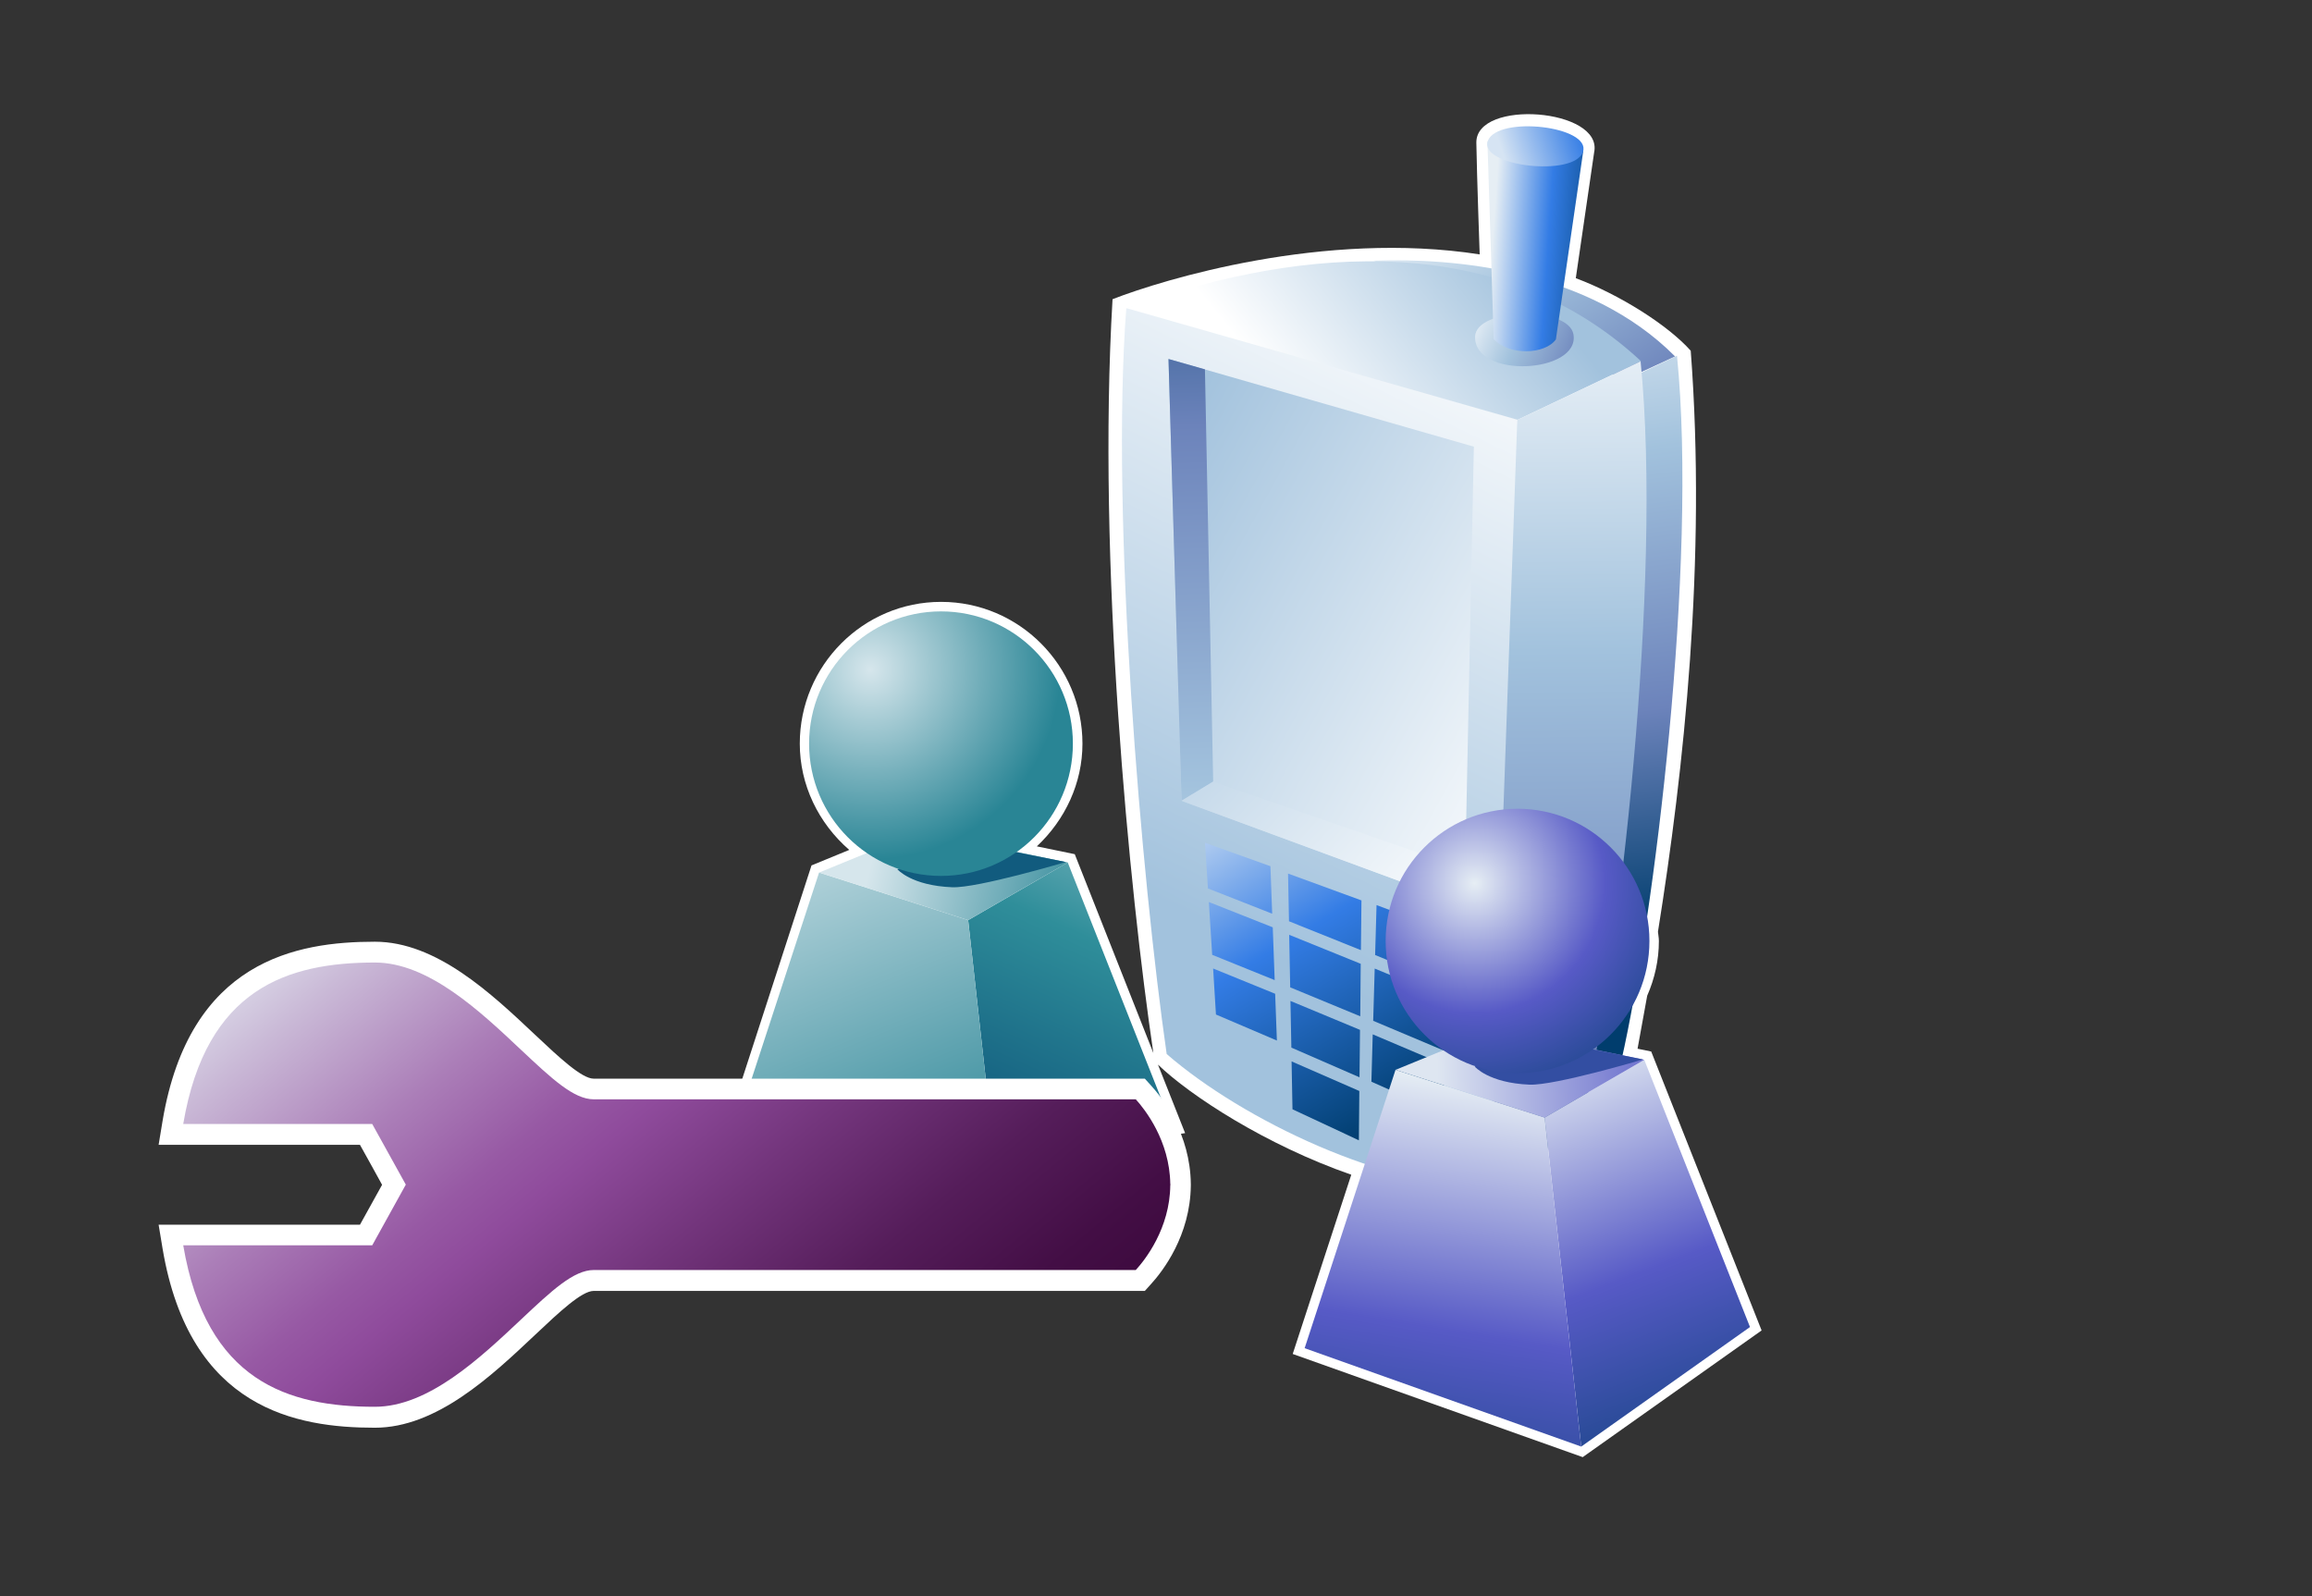 <?xml version="1.0" encoding="UTF-8"?>
<svg xmlns="http://www.w3.org/2000/svg" xmlns:xlink="http://www.w3.org/1999/xlink" contentScriptType="text/ecmascript" width="84" baseProfile="tiny" zoomAndPan="magnify" contentStyleType="text/css" viewBox="0 0 84 58" height="58" preserveAspectRatio="xMidYMid meet" version="1.1">
    <rect x="0" y="0" width="84" height="58" fill="#333333" stroke="none"/>
    <g>
        <g>
            <path fill="#ffffff" d="M 59.992 38.209 C 59.992 38.209 59.778 38.165 59.496 38.107 C 59.608 37.499 59.725 36.859 59.846 36.182 C 60.118 35.561 60.271 34.888 60.271 34.191 C 60.271 34.078 60.247 33.969 60.237 33.857 C 61.175 28.001 62.007 20.367 61.428 12.745 C 60.601 11.816 58.853 10.709 57.252 10.108 L 57.919 5.533 C 58.249 3.942 53.613 3.584 53.639 5.189 C 53.658 6.375 53.76 9.244 53.76 9.244 C 48.109 8.365 42.246 10.161 40.421 10.872 C 39.853 20.417 41.037 32.396 41.904 38.263 L 39.048 31.038 C 39.048 31.038 38.218 30.867 37.67 30.754 C 38.703 29.786 39.328 28.451 39.328 27.022 C 39.328 24.181 37.024 21.87 34.191 21.87 C 31.36 21.87 29.058 24.181 29.058 27.022 C 29.058 28.522 29.737 29.912 30.855 30.883 C 30.347 31.091 29.484 31.446 29.484 31.446 L 25.42 43.971 L 43.058 41.174 L 42.071 38.684 C 43.242 39.812 45.99 41.605 49.095 42.686 L 46.967 49.199 L 57.503 52.948 L 64.003 48.344 L 59.992 38.209 z "/>
            <linearGradient x1="-684.42" gradientTransform="matrix(1.19 0 0 -1.19 870.707 1341.639)" y1="1118.599" x2="-694.064" gradientUnits="userSpaceOnUse" y2="1098.855" xlink:type="simple" xlink:actuate="onLoad" id="XMLID_31_" xlink:show="other">
                <stop stop-color="#ffffff" offset="0"/>
                <stop stop-color="#ffffff" offset="0.05"/>
                <stop stop-color="#a2c2dd" offset="1"/>
            </linearGradient>
            <path fill="url(#XMLID_31_)" d="M 40.92 11.207 C 43.996 10.202 50.511 11.039 55.126 15.263 C 55.667 22.834 55.229 35.983 54.134 43.117 C 50.412 43.207 45.159 40.709 42.388 38.3 C 41.472 31.935 40.345 18.819 40.92 11.207 z "/>
            <linearGradient x1="-682.46" gradientTransform="matrix(1.19 0 0 -1.19 870.707 1341.639)" y1="1103.281" x2="-697.495" gradientUnits="userSpaceOnUse" y2="1111.602" xlink:type="simple" xlink:actuate="onLoad" id="XMLID_32_" xlink:show="other">
                <stop stop-color="#ffffff" offset="0"/>
                <stop stop-color="#ffffff" offset="0.05"/>
                <stop stop-color="#a2c2dd" offset="1"/>
            </linearGradient>
            <polygon fill="url(#XMLID_32_)" points="42.454,13.045 42.928,29.098 53.207,32.886 53.549,16.231   "/>
            <linearGradient x1="-694.577" gradientTransform="matrix(1.19 0 0 -1.19 870.707 1341.639)" y1="1092.498" x2="-695.38" gradientUnits="userSpaceOnUse" y2="1123.823" xlink:type="simple" xlink:actuate="onLoad" id="XMLID_33_" xlink:show="other">
                <stop stop-color="#ffffff" offset="0"/>
                <stop stop-color="#a2c2dd" offset="0.35"/>
                <stop stop-color="#6c83bb" offset="0.7"/>
                <stop stop-color="#003d6d" offset="1"/>
            </linearGradient>
            <polygon fill="url(#XMLID_33_)" points="44.077,28.402 43.778,13.421 42.454,13.045 42.928,29.098   "/>
            <linearGradient x1="-686.044" gradientTransform="matrix(1.19 0 0 -1.19 870.707 1341.639)" y1="1096.816" x2="-698.198" gradientUnits="userSpaceOnUse" y2="1108.283" xlink:type="simple" xlink:actuate="onLoad" id="XMLID_34_" xlink:show="other">
                <stop stop-color="#ffffff" offset="0"/>
                <stop stop-color="#ffffff" offset="0.15"/>
                <stop stop-color="#a2c2dd" offset="1"/>
            </linearGradient>
            <polygon fill="url(#XMLID_34_)" points="42.928,29.098 44.077,28.402 53.245,31.577 53.207,32.886   "/>
            <linearGradient x1="-693.446" gradientTransform="matrix(1.19 0 0 -1.19 870.707 1341.639)" y1="1104.646" x2="-686.808" gradientUnits="userSpaceOnUse" y2="1093.613" xlink:type="simple" xlink:actuate="onLoad" id="XMLID_35_" xlink:show="other">
                <stop stop-color="#e6eef4" offset="0"/>
                <stop stop-color="#337ce5" offset="0.44"/>
                <stop stop-color="#003d6d" offset="0.94"/>
                <stop stop-color="#003d6d" offset="1"/>
            </linearGradient>
            <polygon fill="url(#XMLID_35_)" points="49.891,37.093 52.531,38.205 52.634,36.307 49.946,35.194   "/>
            <linearGradient x1="-692.499" gradientTransform="matrix(1.19 0 0 -1.19 870.707 1341.639)" y1="1105.221" x2="-685.858" gradientUnits="userSpaceOnUse" y2="1094.183" xlink:type="simple" xlink:actuate="onLoad" id="XMLID_36_" xlink:show="other">
                <stop stop-color="#e6eef4" offset="0"/>
                <stop stop-color="#337ce5" offset="0.44"/>
                <stop stop-color="#003d6d" offset="0.94"/>
                <stop stop-color="#003d6d" offset="1"/>
            </linearGradient>
            <polygon fill="url(#XMLID_36_)" points="52.663,35.81 52.764,33.912 50.013,32.888 49.961,34.702   "/>
            <linearGradient x1="-694.362" gradientTransform="matrix(1.19 0 0 -1.19 870.707 1341.639)" y1="1104.099" x2="-687.722" gradientUnits="userSpaceOnUse" y2="1093.062" xlink:type="simple" xlink:actuate="onLoad" id="XMLID_37_" xlink:show="other">
                <stop stop-color="#e6eef4" offset="0"/>
                <stop stop-color="#337ce5" offset="0.44"/>
                <stop stop-color="#003d6d" offset="0.94"/>
                <stop stop-color="#003d6d" offset="1"/>
            </linearGradient>
            <polygon fill="url(#XMLID_37_)" points="49.874,37.585 49.826,39.306 52.414,40.455 52.506,38.702   "/>
            <linearGradient x1="-696.294" gradientTransform="matrix(1.19 0 0 -1.19 870.707 1341.639)" y1="1102.937" x2="-689.652" gradientUnits="userSpaceOnUse" y2="1091.898" xlink:type="simple" xlink:actuate="onLoad" id="XMLID_38_" xlink:show="other">
                <stop stop-color="#e6eef4" offset="0"/>
                <stop stop-color="#337ce5" offset="0.44"/>
                <stop stop-color="#003d6d" offset="0.94"/>
                <stop stop-color="#003d6d" offset="1"/>
            </linearGradient>
            <polygon fill="url(#XMLID_38_)" points="46.242,33.696 43.92,32.776 44.041,34.695 46.312,35.614   "/>
            <linearGradient x1="-694.031" gradientTransform="matrix(1.19 0 0 -1.19 870.707 1341.639)" y1="1104.297" x2="-687.391" gradientUnits="userSpaceOnUse" y2="1093.262" xlink:type="simple" xlink:actuate="onLoad" id="XMLID_39_" xlink:show="other">
                <stop stop-color="#e6eef4" offset="0"/>
                <stop stop-color="#337ce5" offset="0.44"/>
                <stop stop-color="#003d6d" offset="0.94"/>
                <stop stop-color="#003d6d" offset="1"/>
            </linearGradient>
            <polygon fill="url(#XMLID_39_)" points="49.445,34.525 49.465,32.718 46.797,31.742 46.832,33.476   "/>
            <linearGradient x1="-695.506" gradientTransform="matrix(1.19 0 0 -1.19 870.707 1341.639)" y1="1103.408" x2="-688.868" gradientUnits="userSpaceOnUse" y2="1092.374" xlink:type="simple" xlink:actuate="onLoad" id="XMLID_40_" xlink:show="other">
                <stop stop-color="#e6eef4" offset="0"/>
                <stop stop-color="#337ce5" offset="0.44"/>
                <stop stop-color="#003d6d" offset="0.94"/>
                <stop stop-color="#003d6d" offset="1"/>
            </linearGradient>
            <polygon fill="url(#XMLID_40_)" points="46.158,31.475 43.78,30.624 43.887,32.283 46.221,33.201   "/>
            <linearGradient x1="-695.746" gradientTransform="matrix(1.19 0 0 -1.19 870.707 1341.639)" y1="1103.266" x2="-689.106" gradientUnits="userSpaceOnUse" y2="1092.229" xlink:type="simple" xlink:actuate="onLoad" id="XMLID_41_" xlink:show="other">
                <stop stop-color="#e6eef4" offset="0"/>
                <stop stop-color="#337ce5" offset="0.44"/>
                <stop stop-color="#003d6d" offset="0.94"/>
                <stop stop-color="#003d6d" offset="1"/>
            </linearGradient>
            <polygon fill="url(#XMLID_41_)" points="46.918,38.067 49.394,39.146 49.412,37.422 46.885,36.371   "/>
            <linearGradient x1="-697.075" gradientTransform="matrix(1.19 0 0 -1.19 870.707 1341.639)" y1="1102.465" x2="-690.435" gradientUnits="userSpaceOnUse" y2="1091.43" xlink:type="simple" xlink:actuate="onLoad" id="XMLID_42_" xlink:show="other">
                <stop stop-color="#e6eef4" offset="0"/>
                <stop stop-color="#337ce5" offset="0.44"/>
                <stop stop-color="#003d6d" offset="0.94"/>
                <stop stop-color="#003d6d" offset="1"/>
            </linearGradient>
            <polygon fill="url(#XMLID_42_)" points="46.329,36.11 44.075,35.192 44.178,36.864 46.392,37.81   "/>
            <linearGradient x1="-694.898" gradientTransform="matrix(1.19 0 0 -1.19 870.707 1341.639)" y1="1103.774" x2="-688.259" gradientUnits="userSpaceOnUse" y2="1092.739" xlink:type="simple" xlink:actuate="onLoad" id="XMLID_43_" xlink:show="other">
                <stop stop-color="#e6eef4" offset="0"/>
                <stop stop-color="#337ce5" offset="0.44"/>
                <stop stop-color="#003d6d" offset="0.94"/>
                <stop stop-color="#003d6d" offset="1"/>
            </linearGradient>
            <polygon fill="url(#XMLID_43_)" points="46.839,33.968 46.876,35.877 49.421,36.929 49.438,35.021   "/>
            <linearGradient x1="-696.569" gradientTransform="matrix(1.19 0 0 -1.19 870.707 1341.639)" y1="1102.773" x2="-689.928" gradientUnits="userSpaceOnUse" y2="1091.735" xlink:type="simple" xlink:actuate="onLoad" id="XMLID_44_" xlink:show="other">
                <stop stop-color="#e6eef4" offset="0"/>
                <stop stop-color="#337ce5" offset="0.44"/>
                <stop stop-color="#003d6d" offset="0.94"/>
                <stop stop-color="#003d6d" offset="1"/>
            </linearGradient>
            <polygon fill="url(#XMLID_44_)" points="46.926,38.568 46.959,40.308 49.371,41.435 49.387,39.643   "/>
            <linearGradient x1="-693.789" gradientTransform="matrix(1.19 0 0 -1.19 870.707 1341.639)" y1="1106.688" x2="-702.275" gradientUnits="userSpaceOnUse" y2="1087.744" xlink:type="simple" xlink:actuate="onLoad" id="XMLID_45_" xlink:show="other">
                <stop stop-color="#e6eef4" offset="0"/>
                <stop stop-color="#2f8e9a" offset="0.44"/>
                <stop stop-color="#003d6d" offset="0.94"/>
                <stop stop-color="#003d6d" offset="1"/>
            </linearGradient>
            <polygon fill="url(#XMLID_45_)" points="36.5,45.392 35.175,33.436 38.793,31.34 42.635,41.051   "/>
            <linearGradient x1="-708.729" gradientTransform="matrix(1.19 0 0 -1.19 870.707 1341.639)" y1="1103.416" x2="-703.513" gradientUnits="userSpaceOnUse" y2="1090.385" xlink:type="simple" xlink:actuate="onLoad" id="XMLID_46_" xlink:show="other">
                <stop stop-color="#d6e6ec" offset="0"/>
                <stop stop-color="#298595" offset="1"/>
            </linearGradient>
            <polygon fill="url(#XMLID_46_)" points="36.5,45.392 35.175,33.436 29.759,31.706 26.454,41.814   "/>
            <linearGradient x1="-705.135" gradientTransform="matrix(1.19 0 0 -1.19 870.707 1341.639)" y1="1100.915" x2="-698.321" gradientUnits="userSpaceOnUse" y2="1099.292" xlink:type="simple" xlink:actuate="onLoad" id="XMLID_47_" xlink:show="other">
                <stop stop-color="#d6e6ec" offset="0"/>
                <stop stop-color="#298595" offset="1"/>
            </linearGradient>
            <polygon fill="url(#XMLID_47_)" points="38.793,31.34 33.388,30.22 29.759,31.706 35.175,33.436   "/>
            <path fill="#115b7e" d="M 32.601 31.583 C 32.601 31.583 33.101 32.181 34.594 32.24 C 35.516 32.277 38.718 31.324 38.718 31.324 L 35.13 30.604 L 32.601 31.583 z "/>
            <radialGradient gradientTransform="matrix(1.19 0 0 -1.19 870.707 1341.639)" gradientUnits="userSpaceOnUse" xlink:type="simple" r="5.803" xlink:actuate="onLoad" cx="-705.118" id="XMLID_48_" cy="1106.976" xlink:show="other">
                <stop stop-color="#d6e6ec" offset="0"/>
                <stop stop-color="#298595" offset="1"/>
            </radialGradient>
            <ellipse rx="4.792" ry="4.806" fill="url(#XMLID_48_)" cx="34.188" cy="27.022"/>
            <path fill="#ffffff" d="M 13.62 34.219 C 10.782 34.219 6.894 34.895 5.909 40.715 L 5.763 41.599 C 5.763 41.599 12.303 41.599 13.078 41.599 C 13.311 42.019 13.662 42.646 13.882 43.052 C 13.657 43.454 13.311 44.083 13.078 44.503 C 12.303 44.503 5.763 44.503 5.763 44.503 L 5.909 45.384 C 6.894 51.205 10.782 51.879 13.62 51.879 C 15.858 51.879 17.851 50.007 19.454 48.492 C 20.32 47.676 21.136 46.908 21.569 46.908 L 41.594 46.908 L 41.816 46.662 C 42.249 46.189 43.244 44.896 43.265 43.082 L 43.265 43.021 C 43.245 41.205 42.25 39.914 41.816 39.44 L 41.594 39.195 L 21.57 39.195 C 21.138 39.195 20.32 38.428 19.456 37.615 C 17.851 36.101 15.859 34.219 13.62 34.219 z "/>
            <linearGradient x1="-721.102" gradientTransform="matrix(1.19 0 0 -1.19 870.707 1341.639)" y1="1102.209" x2="-702.964" gradientUnits="userSpaceOnUse" y2="1080.395" xlink:type="simple" xlink:actuate="onLoad" id="XMLID_49_" xlink:show="other">
                <stop stop-color="#e6edf3" offset="0"/>
                <stop stop-color="#cabad7" offset="0.12"/>
                <stop stop-color="#ab7eb8" offset="0.27"/>
                <stop stop-color="#9759a4" offset="0.38"/>
                <stop stop-color="#8f4b9c" offset="0.44"/>
                <stop stop-color="#73357c" offset="0.57"/>
                <stop stop-color="#551d5a" offset="0.72"/>
                <stop stop-color="#430e45" offset="0.85"/>
                <stop stop-color="#3c093d" offset="0.94"/>
                <stop stop-color="#3c093d" offset="1"/>
            </linearGradient>
            <path fill="url(#XMLID_49_)" d="M 42.52 43.047 C 42.52 43.039 42.525 43.031 42.525 43.027 L 42.519 43.027 C 42.498 41.445 41.593 40.308 41.266 39.946 C 40.842 39.946 21.575 39.946 21.575 39.946 C 20.842 39.946 20.044 39.192 18.94 38.157 C 17.439 36.74 15.563 34.975 13.621 34.975 C 10.474 34.975 7.49 35.899 6.657 40.843 C 7.841 40.843 13.524 40.843 13.524 40.843 L 14.744 43.045 L 13.524 45.25 C 13.524 45.25 7.841 45.25 6.657 45.25 C 7.495 50.196 10.474 51.118 13.621 51.118 C 15.564 51.118 17.436 49.353 18.94 47.937 C 20.044 46.898 20.842 46.148 21.575 46.148 C 21.575 46.148 40.843 46.148 41.266 46.148 C 41.597 45.785 42.504 44.647 42.519 43.066 L 42.525 43.066 C 42.523 43.064 42.52 43.057 42.52 43.047 z "/>
            <linearGradient x1="-688.36" gradientTransform="matrix(1.19 0 0 -1.19 870.707 1341.639)" y1="1122.533" x2="-680.313" gradientUnits="userSpaceOnUse" y2="1111.059" xlink:type="simple" xlink:actuate="onLoad" id="XMLID_50_" xlink:show="other">
                <stop stop-color="#ffffff" offset="0"/>
                <stop stop-color="#a2c2dd" offset="0.35"/>
                <stop stop-color="#6c83bb" offset="0.7"/>
                <stop stop-color="#003d6d" offset="1"/>
            </linearGradient>
            <path fill="url(#XMLID_50_)" d="M 49.909 9.472 C 52.813 9.368 57.706 9.78 60.86 12.952 L 58.993 13.814 L 49.909 9.472 z "/>
            <linearGradient x1="-693.016" gradientTransform="matrix(1.19 0 0 -1.19 870.707 1341.639)" y1="1113.666" x2="-685.647" gradientUnits="userSpaceOnUse" y2="1119.586" xlink:type="simple" xlink:actuate="onLoad" id="XMLID_51_" xlink:show="other">
                <stop stop-color="#ffffff" offset="0"/>
                <stop stop-color="#ffffff" offset="0.15"/>
                <stop stop-color="#a2c2dd" offset="1"/>
            </linearGradient>
            <path fill="url(#XMLID_51_)" d="M 40.933 11.199 C 46.465 9.219 54.124 8.012 59.619 13.122 L 55.138 15.254 L 40.933 11.199 z "/>
            <linearGradient x1="-687.237" gradientTransform="matrix(1.19 0 0 -1.19 870.707 1341.639)" y1="1117.646" x2="-682.12" gradientUnits="userSpaceOnUse" y2="1115.41" xlink:type="simple" xlink:actuate="onLoad" id="XMLID_52_" xlink:show="other">
                <stop stop-color="#ffffff" offset="0"/>
                <stop stop-color="#a2c2dd" offset="0.35"/>
                <stop stop-color="#6c83bb" offset="0.7"/>
                <stop stop-color="#003d6d" offset="1"/>
            </linearGradient>
            <path fill="url(#XMLID_52_)" d="M 57.168 12.157 C 57.396 13.567 53.564 13.783 53.594 12.236 C 53.614 11.169 57.003 11.108 57.168 12.157 z "/>
            <linearGradient x1="-686.16" gradientTransform="matrix(1.19 0 0 -1.19 870.707 1341.639)" y1="1119.508" x2="-682.287" gradientUnits="userSpaceOnUse" y2="1119.243" xlink:type="simple" xlink:actuate="onLoad" id="XMLID_53_" xlink:show="other">
                <stop stop-color="#e6eef4" offset="0"/>
                <stop stop-color="#337ce5" offset="0.44"/>
                <stop stop-color="#003d6d" offset="0.94"/>
                <stop stop-color="#003d6d" offset="1"/>
            </linearGradient>
            <path fill="url(#XMLID_53_)" d="M 54.041 5.137 C 54.041 5.137 54.27 12.303 54.269 12.32 C 54.824 12.933 56.138 12.885 56.529 12.333 L 57.524 5.483 L 54.041 5.137 z "/>
            <linearGradient x1="-685.629" gradientTransform="matrix(1.19 0 0 -1.19 870.707 1341.639)" y1="1122.158" x2="-683.27" gradientUnits="userSpaceOnUse" y2="1122.911" xlink:type="simple" xlink:actuate="onLoad" id="XMLID_54_" xlink:show="other">
                <stop stop-color="#d6e4f3" offset="0"/>
                <stop stop-color="#337ce5" offset="1"/>
            </linearGradient>
            <path fill="url(#XMLID_54_)" d="M 57.512 5.522 C 57.184 6.451 53.696 6.037 54.059 5.111 C 54.427 4.193 57.827 4.586 57.512 5.522 z "/>
            <linearGradient x1="-683.79" gradientTransform="matrix(1.19 0 0 -1.19 870.707 1341.639)" y1="1121.414" x2="-680.95" gradientUnits="userSpaceOnUse" y2="1098.971" xlink:type="simple" xlink:actuate="onLoad" id="XMLID_55_" xlink:show="other">
                <stop stop-color="#ffffff" offset="0"/>
                <stop stop-color="#a2c2dd" offset="0.35"/>
                <stop stop-color="#6c83bb" offset="0.7"/>
                <stop stop-color="#003d6d" offset="1"/>
            </linearGradient>
            <path fill="url(#XMLID_55_)" d="M 59.38 13.663 L 57.409 39.793 L 58.912 38.52 C 60.088 33.332 61.688 20.534 60.929 12.926 L 59.38 13.663 z "/>
            <linearGradient x1="-683.72" gradientTransform="matrix(1.19 0 0 -1.19 870.707 1341.639)" y1="1119.866" x2="-683.364" gradientUnits="userSpaceOnUse" y2="1084.68" xlink:type="simple" xlink:actuate="onLoad" id="XMLID_56_" xlink:show="other">
                <stop stop-color="#ffffff" offset="0"/>
                <stop stop-color="#a2c2dd" offset="0.35"/>
                <stop stop-color="#6c83bb" offset="0.7"/>
                <stop stop-color="#003d6d" offset="1"/>
            </linearGradient>
            <path fill="url(#XMLID_56_)" d="M 55.126 15.261 L 54.134 43.115 C 56.232 42.148 57.565 40.362 57.565 40.362 C 58.804 34.888 60.41 21.155 59.606 13.13 L 55.126 15.261 z "/>
            <linearGradient x1="-684.523" gradientTransform="matrix(1.19 0 0 -1.19 870.707 1341.639)" y1="1095.079" x2="-678.761" gradientUnits="userSpaceOnUse" y2="1079.903" xlink:type="simple" xlink:actuate="onLoad" id="XMLID_57_" xlink:show="other">
                <stop stop-color="#e6eef4" offset="0"/>
                <stop stop-color="#575ac6" offset="0.44"/>
                <stop stop-color="#003d6d" offset="0.94"/>
                <stop stop-color="#003d6d" offset="1"/>
            </linearGradient>
            <polygon fill="url(#XMLID_57_)" points="57.449,52.564 56.12,40.609 59.74,38.511 63.581,48.22   "/>
            <linearGradient x1="-685.755" gradientTransform="matrix(1.19 0 0 -1.19 870.707 1341.639)" y1="1094.22" x2="-688.521" gradientUnits="userSpaceOnUse" y2="1077.139" xlink:type="simple" xlink:actuate="onLoad" id="XMLID_58_" xlink:show="other">
                <stop stop-color="#e6eef4" offset="0"/>
                <stop stop-color="#575ac6" offset="0.44"/>
                <stop stop-color="#003d6d" offset="0.94"/>
                <stop stop-color="#003d6d" offset="1"/>
            </linearGradient>
            <polygon fill="url(#XMLID_58_)" points="57.449,52.564 56.12,40.609 50.702,38.875 47.4,48.989   "/>
            <linearGradient x1="-687.782" gradientTransform="matrix(1.19 0 0 -1.19 870.707 1341.639)" y1="1094.093" x2="-681.896" gradientUnits="userSpaceOnUse" y2="1094.358" xlink:type="simple" xlink:actuate="onLoad" id="XMLID_59_" xlink:show="other">
                <stop stop-color="#dee6f1" offset="0"/>
                <stop stop-color="#7579d0" offset="1"/>
            </linearGradient>
            <polygon fill="url(#XMLID_59_)" points="59.74,38.511 54.334,37.388 50.702,38.875 56.12,40.609   "/>
            <path fill="#334ea2" d="M 53.579 38.754 C 53.579 38.754 54.08 39.352 55.572 39.413 C 56.495 39.449 59.696 38.496 59.696 38.496 L 56.107 37.777 L 53.579 38.754 z "/>
            <radialGradient gradientTransform="matrix(1.19 0 0 -1.19 870.707 1341.639)" gradientUnits="userSpaceOnUse" xlink:type="simple" r="9.033" xlink:actuate="onLoad" cx="-686.665" id="XMLID_60_" cy="1100.452" xlink:show="other">
                <stop stop-color="#e6eef4" offset="0"/>
                <stop stop-color="#575ac6" offset="0.44"/>
                <stop stop-color="#003d6d" offset="0.94"/>
                <stop stop-color="#003d6d" offset="1"/>
            </radialGradient>
            <ellipse rx="4.792" ry="4.804" fill="url(#XMLID_60_)" cx="55.135" cy="34.192"/>
        </g>
        <rect width="84" fill="none" height="58"/>
    </g>
</svg>
